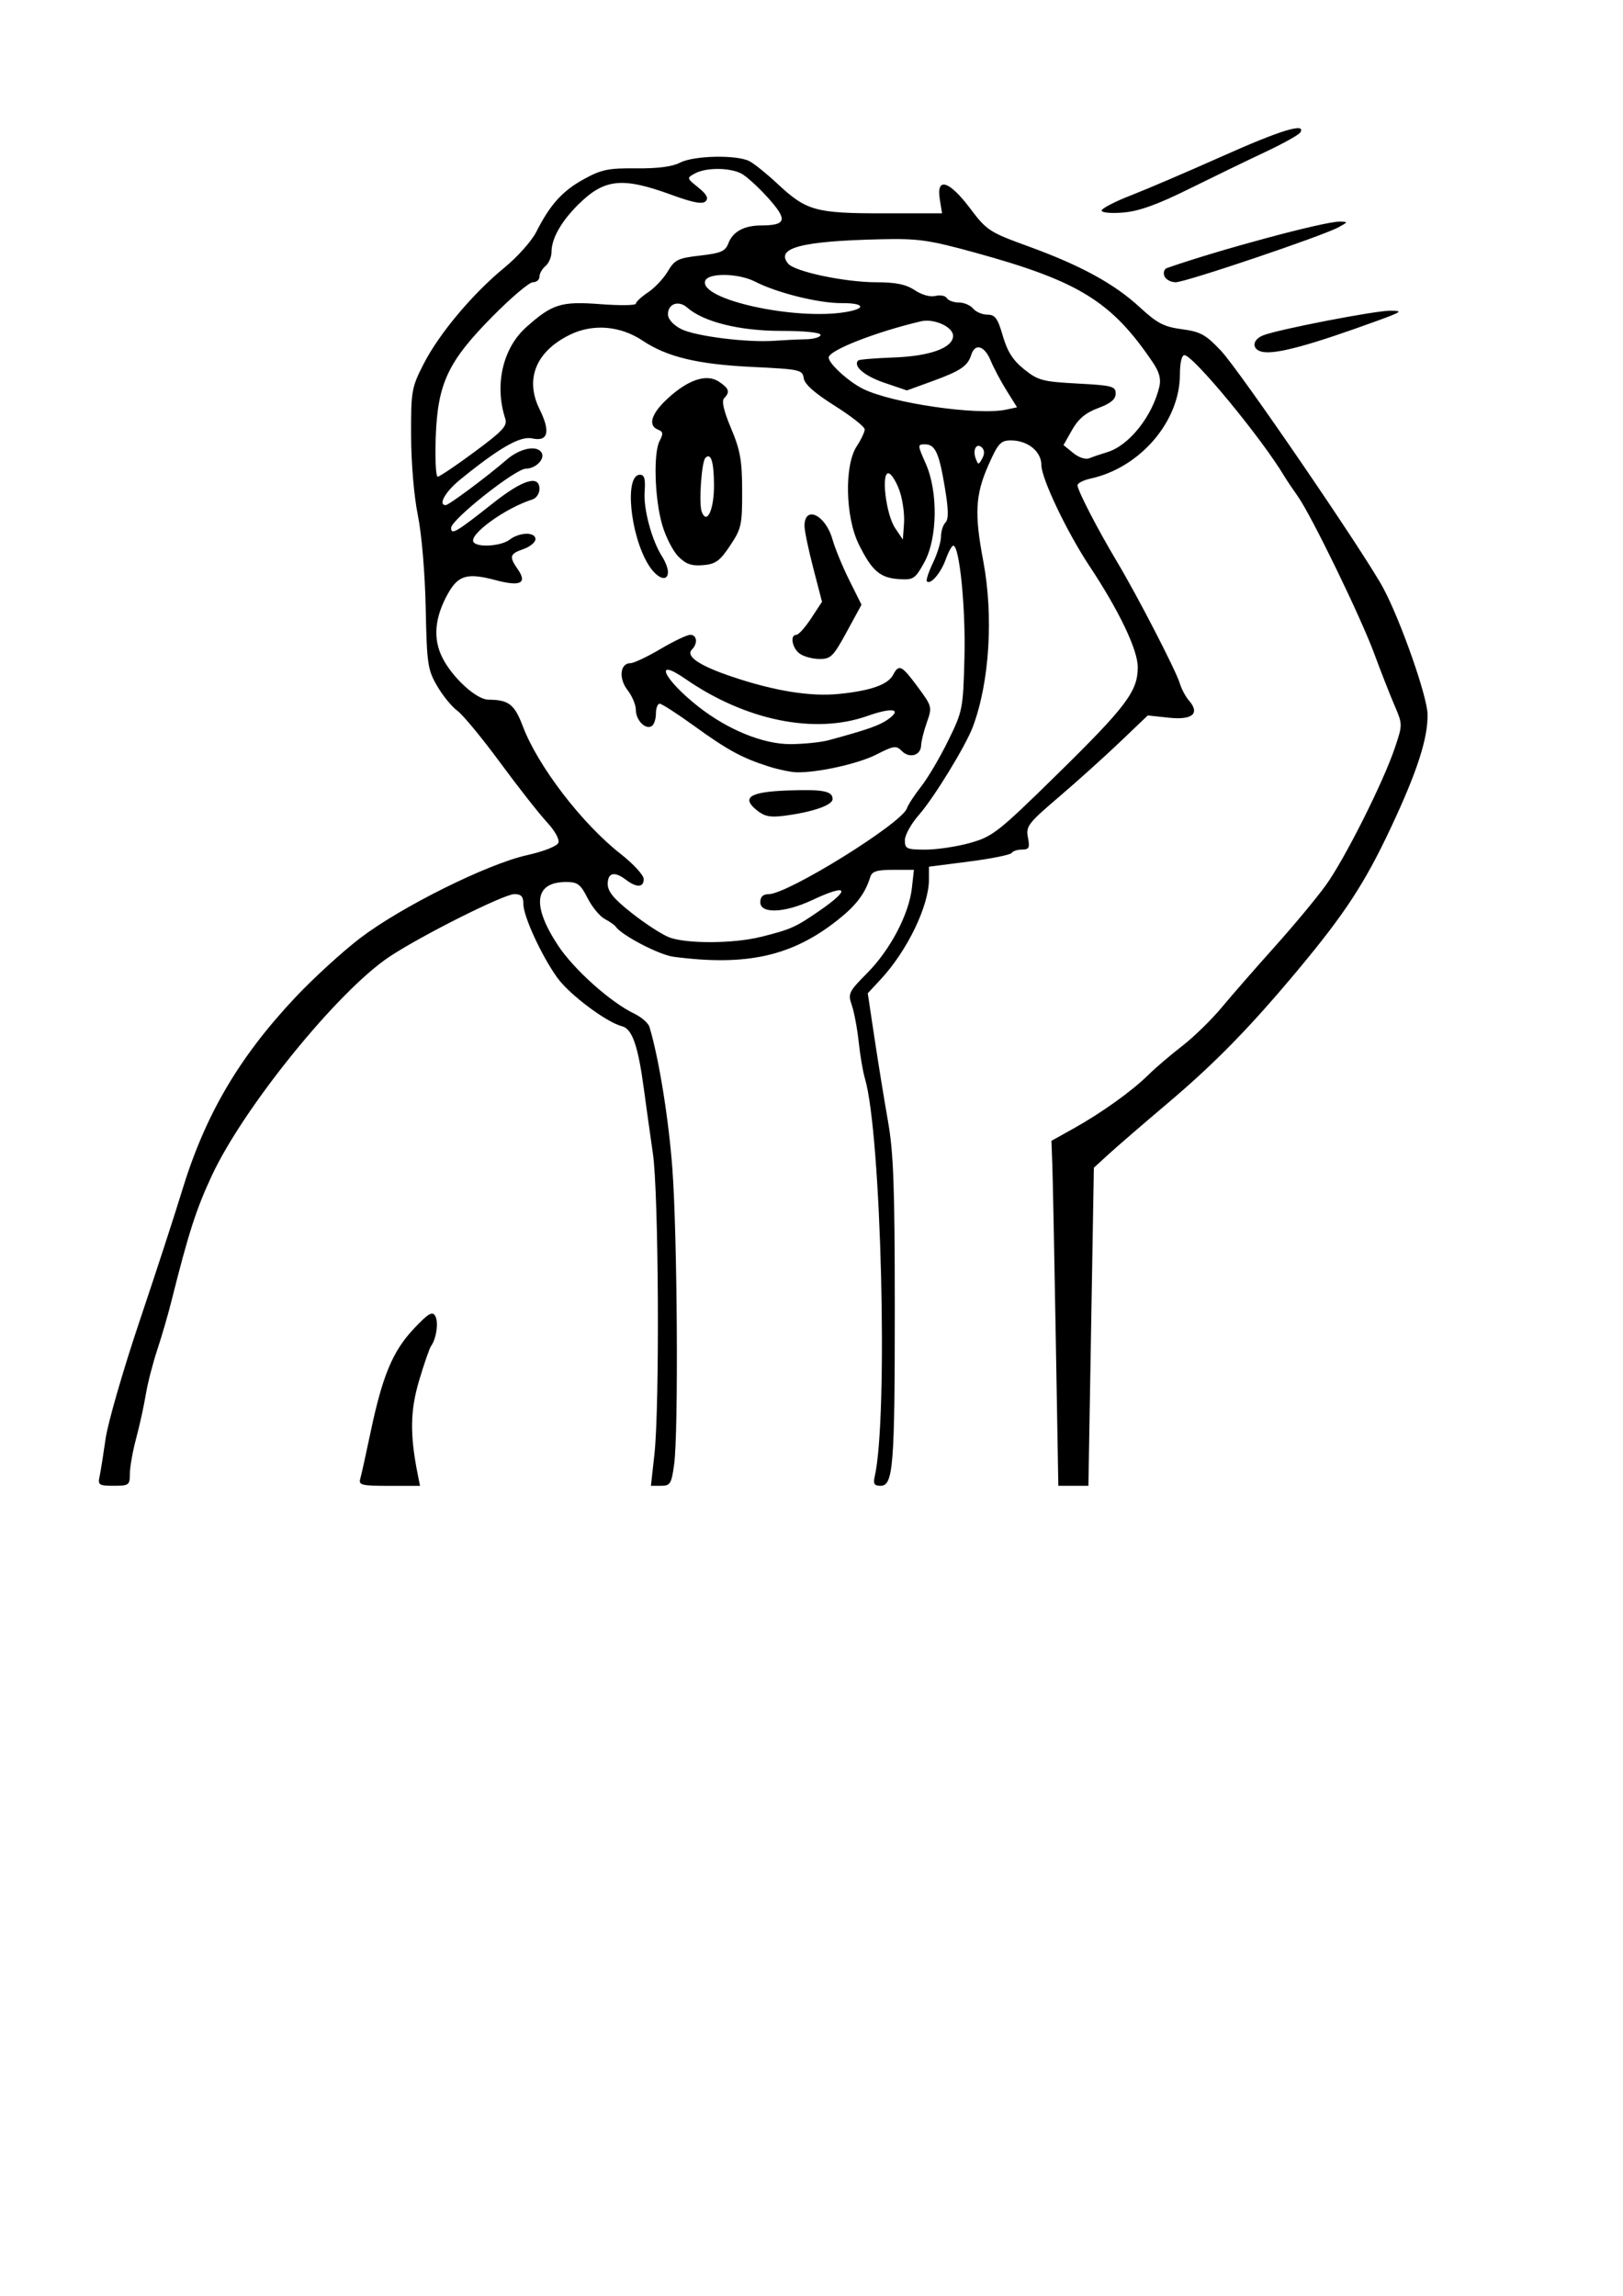 <?xml version="1.0" encoding="UTF-8" standalone="no"?>
<svg
   xmlns:dc="http://purl.org/dc/elements/1.1/"
   xmlns:cc="http://creativecommons.org/ns#"
   xmlns:rdf="http://www.w3.org/1999/02/22-rdf-syntax-ns#"
   xmlns:svg="http://www.w3.org/2000/svg"
   xmlns="http://www.w3.org/2000/svg"
   id="svg113"
   version="1.1"
   viewBox="0 0 210 297"
   height="297mm"
   width="210mm">
  <defs
     id="defs107" />
  <g
     id="layer1">
    <path
       id="path126"
       d="m 12.88,191.04 c 0.138,-0.649 0.491,-2.861 0.784,-4.917 0.293,-2.055 2.269,-8.897 4.391,-15.204 2.122,-6.307 4.573,-13.826 5.448,-16.709 3,-9.89 7.331,-17.316 14.648,-25.116 2.339,-2.493 6.15,-5.979 8.469,-7.747 5.288,-4.031 16.38,-9.549 21.511,-10.701 2.233,-0.501 3.949,-1.177 4.118,-1.621 0.167,-0.439 -0.471,-1.579 -1.505,-2.691 -0.987,-1.061 -3.705,-4.524 -6.04,-7.696 -2.335,-3.172 -4.826,-6.186 -5.535,-6.698 -0.71,-0.512 -1.883,-1.952 -2.608,-3.2 -1.225,-2.108 -1.329,-2.819 -1.479,-10.078 -0.094,-4.54 -0.519,-9.566 -1.016,-12.004 -0.495,-2.43 -0.863,-6.754 -0.873,-10.281 -0.017,-5.828 0.052,-6.224 1.632,-9.315 1.994,-3.901 6.362,-9.1 10.467,-12.46 1.664,-1.361 3.51,-3.435 4.102,-4.608 1.775,-3.516 3.378,-5.293 6.149,-6.815 2.28,-1.252 3.184,-1.438 6.79,-1.399 2.75,0.03 4.669,-0.22 5.66,-0.737 1.777,-0.927 7.36,-1.042 8.989,-0.185 0.624,0.329 2.25,1.64 3.614,2.915 3.742,3.498 4.919,3.827 13.679,3.827 h 7.618 l -0.295,-1.835 c -0.468,-2.91 1.215,-2.405 3.911,1.174 2.165,2.874 2.5,3.094 7.508,4.916 6.831,2.486 11.153,4.846 14.459,7.894 2.25,2.075 3.122,2.529 5.453,2.841 2.404,0.322 3.079,0.693 5.051,2.782 2.41,2.553 18.635,26.279 21.009,30.721 2.247,4.204 5.675,13.964 5.721,16.287 0.062,3.128 -1.339,7.457 -4.784,14.778 -3.337,7.092 -5.905,11.023 -11.896,18.211 -6.235,7.48 -10.778,12.134 -16.917,17.328 -3.143,2.66 -6.584,5.63 -7.646,6.601 l -1.931,1.765 -0.353,20.577 -0.353,20.577 h -1.946 -1.946 l -0.333,-19.267 c -0.183,-10.597 -0.384,-20.639 -0.446,-22.316 l -0.113,-3.049 2.858,-1.594 c 3.624,-2.021 7.586,-4.86 9.688,-6.942 0.899,-0.891 2.857,-2.563 4.351,-3.716 1.494,-1.153 3.795,-3.395 5.115,-4.981 1.319,-1.586 4.409,-5.125 6.866,-7.864 2.457,-2.739 5.438,-6.324 6.623,-7.965 2.45,-3.391 7.459,-13.365 8.951,-17.823 0.995,-2.973 0.995,-2.991 -0.085,-5.505 -0.596,-1.387 -1.759,-4.358 -2.586,-6.602 -1.754,-4.762 -8.146,-17.919 -9.912,-20.402 -0.669,-0.941 -1.45,-2.103 -1.736,-2.584 -2.898,-4.873 -11.8,-15.662 -12.924,-15.662 -0.352,0 -0.585,0.994 -0.585,2.49 0,6.075 -5.15,12.078 -11.56,13.477 -0.929,0.203 -1.689,0.592 -1.689,0.866 0,0.662 2.591,5.678 5.117,9.904 2.646,4.428 7.613,14.049 8.119,15.728 0.217,0.721 0.747,1.715 1.176,2.209 1.468,1.688 0.466,2.555 -2.578,2.229 l -2.742,-0.293 -3.637,3.468 c -2,1.908 -5.559,5.11 -7.908,7.115 -3.946,3.37 -4.247,3.765 -3.962,5.207 0.263,1.328 0.149,1.56 -0.764,1.56 -0.59,0 -1.194,0.196 -1.341,0.437 -0.147,0.24 -2.616,0.739 -5.486,1.108 l -5.219,0.671 v 1.652 c 0,3.413 -2.791,9.2 -6.222,12.899 l -1.693,1.825 0.867,5.777 c 0.477,3.177 1.263,8.018 1.746,10.757 0.72,4.075 0.88,8.459 0.883,24.116 0.003,20.563 -0.198,23.068 -1.849,23.068 -0.798,0 -0.965,-0.262 -0.753,-1.18 1.765,-7.641 0.866,-44.372 -1.261,-51.509 -0.258,-0.865 -0.62,-2.988 -0.804,-4.718 -0.184,-1.73 -0.585,-3.869 -0.89,-4.754 -0.525,-1.521 -0.416,-1.749 2.014,-4.201 2.967,-2.994 5.378,-7.591 5.756,-10.975 l 0.263,-2.352 h -2.682 c -2.1,0 -2.743,0.199 -2.964,0.917 -0.656,2.136 -1.802,3.657 -4.176,5.545 -5.925,4.71 -11.806,6.031 -21.29,4.785 -1.852,-0.243 -6.705,-2.773 -7.471,-3.894 -0.143,-0.209 -0.785,-0.659 -1.427,-1 -0.642,-0.341 -1.64,-1.556 -2.219,-2.7 -0.903,-1.787 -1.292,-2.08 -2.76,-2.08 -4.129,0 -4.504,3.007 -1.029,8.257 2.034,3.073 6.786,7.317 9.815,8.767 0.942,0.451 1.835,1.228 1.985,1.728 1.22,4.052 2.485,11.881 2.964,18.338 0.65,8.773 0.8,34.113 0.227,38.273 -0.344,2.492 -0.503,2.752 -1.691,2.752 h -1.311 l 0.451,-4.063 c 0.693,-6.252 0.555,-33.751 -0.196,-38.927 -0.356,-2.451 -0.877,-6.184 -1.16,-8.296 -0.752,-5.628 -1.515,-7.829 -2.828,-8.161 -2.019,-0.511 -6.817,-4.107 -8.38,-6.28 -2.039,-2.836 -4.391,-7.944 -4.391,-9.537 0,-0.979 -0.276,-1.279 -1.176,-1.279 -1.351,0 -12.166,5.427 -16.203,8.131 -6.66,4.461 -18.79,19.415 -22.917,28.252 -2.039,4.367 -3.029,7.439 -5.251,16.305 -0.434,1.73 -1.259,4.561 -1.833,6.291 -0.575,1.73 -1.24,4.325 -1.477,5.767 -0.238,1.442 -0.799,3.989 -1.246,5.661 -0.448,1.672 -0.814,3.736 -0.814,4.587 0,1.457 -0.122,1.547 -2.088,1.547 -1.893,0 -2.065,-0.11 -1.837,-1.18 z m 85.497,-69.82 c 3.927,-0.977 4.546,-1.252 7.657,-3.401 4.152,-2.867 3.664,-3.543 -0.981,-1.361 -3.523,1.655 -6.676,1.781 -6.676,0.267 0,-0.712 0.346,-1.049 1.08,-1.049 2.463,0 17.208,-9.148 17.883,-11.095 0.166,-0.479 1.002,-1.761 1.858,-2.848 0.856,-1.087 2.425,-3.748 3.486,-5.913 1.884,-3.842 1.934,-4.1 2.107,-10.783 0.166,-6.393 -0.64,-14.448 -1.445,-14.448 -0.188,0 -0.629,0.803 -0.981,1.783 -0.632,1.763 -1.964,3.315 -2.436,2.839 -0.134,-0.135 0.222,-1.219 0.792,-2.409 0.57,-1.189 1.036,-2.717 1.036,-3.394 0,-0.677 0.259,-1.492 0.575,-1.811 0.42,-0.424 0.404,-1.617 -0.061,-4.43 -0.758,-4.591 -1.257,-5.685 -2.592,-5.685 -0.976,0 -0.973,0.066 0.103,2.49 1.619,3.648 1.527,9.689 -0.194,12.796 -1.177,2.125 -1.393,2.268 -3.265,2.151 -2.451,-0.153 -3.508,-1.067 -5.205,-4.505 -1.742,-3.527 -1.885,-10.212 -0.271,-12.671 0.568,-0.865 1.034,-1.851 1.036,-2.191 0.002,-0.34 -1.736,-1.712 -3.862,-3.049 -2.618,-1.647 -3.917,-2.8 -4.027,-3.576 -0.153,-1.088 -0.486,-1.161 -6.656,-1.457 -7.054,-0.339 -11.023,-1.289 -14.172,-3.392 -2.909,-1.942 -6.437,-2.233 -9.421,-0.775 -4.396,2.147 -5.86,5.738 -3.929,9.639 1.444,2.917 1.108,4.232 -0.964,3.773 -1.535,-0.34 -4.258,1.219 -9.312,5.331 -1.923,1.564 -2.904,3.299 -1.866,3.299 0.404,0 5.42,-3.738 7.859,-5.857 1.72,-1.494 3.922,-1.948 4.542,-0.936 0.492,0.803 -0.748,2.074 -2.026,2.077 -1.347,0.003 -9.678,6.599 -9.678,7.662 0,0.963 0.635,0.588 5.451,-3.22 3.833,-3.031 5.98,-3.68 5.98,-1.807 0,0.586 -0.409,1.193 -0.909,1.349 -3.463,1.082 -8.233,4.521 -7.631,5.503 0.457,0.747 3.565,0.548 4.674,-0.298 1.295,-0.988 3.347,-1.03 3.347,-0.068 0,0.404 -0.701,0.982 -1.559,1.283 -1.789,0.629 -1.879,0.957 -0.719,2.627 1.251,1.802 0.321,2.245 -2.909,1.385 -3.641,-0.969 -4.808,-0.633 -6.147,1.772 -1.719,3.086 -1.949,5.812 -0.7,8.284 1.309,2.589 4.402,5.406 5.947,5.415 2.637,0.016 3.371,0.587 4.465,3.471 1.949,5.14 7.647,12.568 12.641,16.479 1.631,1.278 2.976,2.736 2.987,3.241 0.026,1.11 -0.92,1.157 -2.286,0.114 -1.495,-1.141 -2.369,-0.941 -2.369,0.541 0,0.983 0.793,1.935 3.166,3.801 1.741,1.369 3.904,2.767 4.806,3.105 2.235,0.839 8.297,0.811 11.771,-0.053 z m -0.521,-16.458 c -1.943,-1.601 -0.794,-2.319 4.001,-2.498 4.606,-0.173 5.872,0.066 5.872,1.104 0,0.795 -2.582,1.69 -6.236,2.162 -1.877,0.242 -2.596,0.09 -3.637,-0.767 z m 1.666,-5.587 c -3.459,-1.09 -5.373,-2.127 -9.688,-5.251 -2.194,-1.588 -4.209,-2.888 -4.477,-2.888 -0.268,0 -0.488,0.576 -0.488,1.28 0,0.704 -0.244,1.432 -0.542,1.618 -0.812,0.506 -2.055,-0.767 -2.055,-2.105 0,-0.647 -0.484,-1.796 -1.075,-2.555 -1.178,-1.511 -0.967,-3.481 0.373,-3.481 0.433,0 2.183,-0.826 3.89,-1.835 1.707,-1.009 3.441,-1.835 3.854,-1.835 0.869,0 0.998,1.115 0.22,1.9 -0.863,0.871 0.938,2.09 5.208,3.527 5.512,1.854 10.139,2.595 13.847,2.219 4.067,-0.413 6.297,-1.2 6.964,-2.458 0.763,-1.439 1.099,-1.275 3.198,1.562 1.855,2.507 1.877,2.594 1.173,4.587 -0.395,1.118 -0.728,2.452 -0.741,2.966 -0.032,1.298 -1.496,1.736 -2.481,0.742 -0.745,-0.752 -1.039,-0.713 -3.279,0.432 -2.353,1.203 -7.616,2.375 -10.37,2.309 -0.714,-0.017 -2.304,-0.348 -3.531,-0.734 z m 7.688,-3.414 c 5.022,-1.361 6.595,-1.913 7.702,-2.704 1.889,-1.35 0.525,-1.571 -2.681,-0.434 -6.816,2.417 -15.757,0.594 -23.563,-4.806 -4.204,-2.908 -2.781,0.087 1.718,3.617 3.807,2.986 8.381,4.846 11.888,4.832 1.715,-0.008 3.936,-0.234 4.936,-0.505 z m -3.767,-11.222 c -0.972,-0.745 -1.247,-2.416 -0.397,-2.416 0.282,0 1.142,-0.961 1.913,-2.136 l 1.401,-2.136 -1.133,-4.361 c -0.623,-2.398 -1.133,-4.844 -1.133,-5.435 0,-2.747 2.713,-1.465 3.614,1.707 0.334,1.175 1.316,3.562 2.184,5.303 l 1.577,3.166 -1.916,3.518 c -1.744,3.202 -2.064,3.517 -3.557,3.501 -0.902,-0.009 -2.05,-0.33 -2.55,-0.713 z M 83.891,73.05 c -2.382,-3.89 -3.109,-11.635 -1.092,-11.635 0.584,0 0.731,0.531 0.609,2.196 -0.165,2.248 0.938,6.329 2.272,8.402 0.411,0.639 0.747,1.523 0.747,1.966 0,1.398 -1.432,0.873 -2.536,-0.929 z m 3.872,-1.064 C 87.062,71.278 86.121,69.427 85.674,67.873 84.698,64.485 84.524,58.588 85.355,57.022 c 0.485,-0.914 0.446,-1.186 -0.204,-1.437 -1.344,-0.52 -0.903,-2.033 1.152,-3.951 2.687,-2.509 5.104,-3.326 6.705,-2.267 1.331,0.88 1.481,1.346 0.689,2.145 -0.352,0.355 -0.057,1.636 0.898,3.906 1.192,2.831 1.424,4.14 1.432,8.096 0.01,4.393 -0.098,4.881 -1.564,7.078 -1.329,1.992 -1.874,2.384 -3.499,2.521 -1.486,0.125 -2.217,-0.132 -3.201,-1.125 z m 4.621,-9.262 c -0.017,-3.005 -0.399,-4.209 -1.109,-3.493 -0.505,0.51 -0.877,5.923 -0.478,6.971 0.671,1.764 1.605,-0.284 1.587,-3.478 z m 33.176,46.31 c 2.889,-0.818 3.62,-1.394 11.148,-8.781 9.038,-8.87 10.508,-10.822 10.508,-13.949 0,-2.239 -2.429,-7.319 -6.26,-13.092 -2.896,-4.364 -6.21,-11.321 -6.21,-13.035 0,-1.794 -1.791,-3.225 -4.008,-3.203 -1.27,0.012 -1.623,0.413 -2.882,3.277 -1.655,3.763 -1.785,6.238 -0.643,12.26 1.361,7.176 0.825,15.766 -1.343,21.531 -0.931,2.475 -5.057,9.212 -6.969,11.377 -1.001,1.134 -1.819,2.608 -1.819,3.277 0,1.115 0.223,1.215 2.694,1.215 1.481,0 4.085,-0.394 5.785,-0.875 z m -9.15,-45.493 c -0.392,-1.137 -1.017,-2.17 -1.39,-2.295 -1.054,-0.354 -0.419,5.251 0.8,7.067 l 1,1.49 0.151,-2.097 c 0.083,-1.153 -0.17,-3.027 -0.562,-4.165 z M 61.402,58.455 c 3.685,-2.726 4.276,-3.368 3.968,-4.315 -1.412,-4.339 -0.318,-9.099 2.712,-11.807 3.38,-3.02 4.52,-3.374 9.617,-2.985 2.515,0.192 4.573,0.163 4.574,-0.064 7.78e-4,-0.227 0.709,-0.884 1.575,-1.461 0.865,-0.577 2.018,-1.802 2.561,-2.722 0.888,-1.504 1.312,-1.711 4.181,-2.038 2.681,-0.306 3.265,-0.558 3.647,-1.571 0.572,-1.519 2.025,-2.317 4.237,-2.327 3.292,-0.015 3.47,-0.706 0.919,-3.551 -1.272,-1.419 -2.851,-2.85 -3.507,-3.18 -1.53,-0.769 -4.534,-0.771 -5.956,-0.003 -1.095,0.592 -1.091,0.609 0.413,1.819 1.093,0.879 1.361,1.382 0.955,1.792 -0.406,0.41 -1.642,0.175 -4.406,-0.836 -6.36,-2.326 -8.668,-2.095 -12.021,1.207 -2.244,2.21 -3.511,4.441 -3.511,6.184 0,0.641 -0.351,1.46 -0.779,1.819 -0.429,0.359 -0.779,0.978 -0.779,1.375 0,0.397 -0.383,0.722 -0.851,0.722 -0.468,0 -2.806,1.978 -5.196,4.395 -5.802,5.868 -7.128,8.682 -7.376,15.659 -0.1,2.811 0.015,5.107 0.256,5.102 0.241,-0.006 2.387,-1.451 4.768,-3.213 z m 65.664,-0.543 c -0.7,-0.706 -1.256,0.26 -0.816,1.417 0.319,0.838 0.369,0.838 0.835,-0.003 0.319,-0.574 0.312,-1.08 -0.019,-1.414 z m 16.215,0.576 c 2.811,-0.85 5.812,-4.621 6.723,-8.447 0.241,-1.013 0.005,-1.907 -0.836,-3.15 -5.334,-7.899 -9.577,-10.521 -22.994,-14.207 -6.006,-1.65 -7.359,-1.841 -12.21,-1.731 -10.299,0.234 -13.662,1.119 -11.987,3.155 0.85,1.034 7.338,2.404 11.402,2.408 2.542,0.003 3.847,0.272 4.986,1.03 0.909,0.604 2.007,0.909 2.671,0.74 0.621,-0.157 1.284,-0.031 1.475,0.281 0.191,0.312 0.889,0.567 1.552,0.567 0.663,0 1.496,0.354 1.851,0.786 0.356,0.433 1.186,0.786 1.845,0.786 0.998,0 1.332,0.461 1.998,2.752 0.591,2.035 1.312,3.162 2.765,4.325 1.794,1.436 2.395,1.596 6.901,1.835 4.478,0.238 4.936,0.358 4.936,1.296 0,0.741 -0.639,1.272 -2.259,1.876 -1.627,0.606 -2.571,1.394 -3.376,2.815 l -1.117,1.973 1.254,1.024 c 0.72,0.589 1.604,0.88 2.077,0.685 0.453,-0.187 1.507,-0.546 2.343,-0.799 z m -13.097,-5.495 1.412,-0.303 -1.347,-2.154 c -0.741,-1.185 -1.672,-2.937 -2.068,-3.894 -0.797,-1.926 -2.024,-2.287 -2.51,-0.739 -0.458,1.455 -1.381,2.079 -5.05,3.414 l -3.278,1.192 -2.945,-1.002 c -2.557,-0.87 -4.064,-2.164 -3.354,-2.88 0.121,-0.122 2.182,-0.293 4.581,-0.38 4.724,-0.171 7.693,-1.253 7.693,-2.804 0,-1.16 -2.468,-2.274 -4.156,-1.877 -5.855,1.377 -11.914,3.753 -11.937,4.679 -0.018,0.765 2.511,3.087 4.403,4.041 3.695,1.864 14.882,3.495 18.557,2.706 z M 104.222,43.893 c 1.072,-0.022 1.948,-0.276 1.948,-0.565 0,-0.314 -2.072,-0.524 -5.176,-0.524 -5.316,0 -9.973,-1.162 -12.08,-3.015 -1.111,-0.977 -2.487,-0.5 -2.487,0.863 0,0.628 0.656,1.369 1.689,1.907 1.78,0.928 8.566,1.786 12.08,1.527 1.143,-0.084 2.955,-0.171 4.027,-0.194 z m 5.196,-3.522 c 2.747,-0.458 2.423,-1.18 -0.52,-1.157 -2.936,0.022 -8.365,-1.323 -11.174,-2.769 -2.184,-1.124 -6.129,-1.183 -6.483,-0.096 -0.777,2.386 11.585,5.122 18.177,4.022 z M 46.614,191.303 c 0.145,-0.505 0.742,-3.202 1.329,-5.995 1.531,-7.293 2.856,-10.484 5.55,-13.361 1.87,-1.997 2.433,-2.345 2.808,-1.733 0.47,0.767 0.178,2.936 -0.527,3.92 -0.207,0.288 -0.901,2.294 -1.544,4.456 -1.156,3.891 -1.205,6.973 -0.194,12.073 l 0.309,1.557 h -3.997 c -3.56,0 -3.968,-0.1 -3.734,-0.917 z M 163.452,45.537 c -1.515,-0.239 -1.507,-1.58 0.013,-2.164 2.045,-0.785 14.484,-3.191 16.436,-3.179 1.683,0.01 1.509,0.14 -1.772,1.333 -8.561,3.113 -12.88,4.293 -14.678,4.009 z m -12.795,-9.83 c -0.169,-0.443 -0.018,-0.907 0.334,-1.031 6.771,-2.375 20.416,-6.041 22.353,-6.006 1.114,0.02 1.109,0.042 -0.151,0.73 -2.076,1.133 -19.789,7.113 -21.068,7.113 -0.639,0 -1.3,-0.363 -1.469,-0.806 z m -8.118,-8.468 c 0,-0.27 1.695,-1.15 3.767,-1.955 2.072,-0.805 7.407,-3.09 11.857,-5.078 7.547,-3.372 10.889,-4.389 10.078,-3.065 -0.185,0.303 -2.245,1.448 -4.577,2.545 -2.332,1.097 -6.776,3.25 -9.876,4.784 -4.051,2.005 -6.426,2.856 -8.443,3.025 -1.565,0.131 -2.807,0.018 -2.807,-0.257 z"
       style="fill:#000000;stroke-width:0.522" />
  </g>
</svg>
